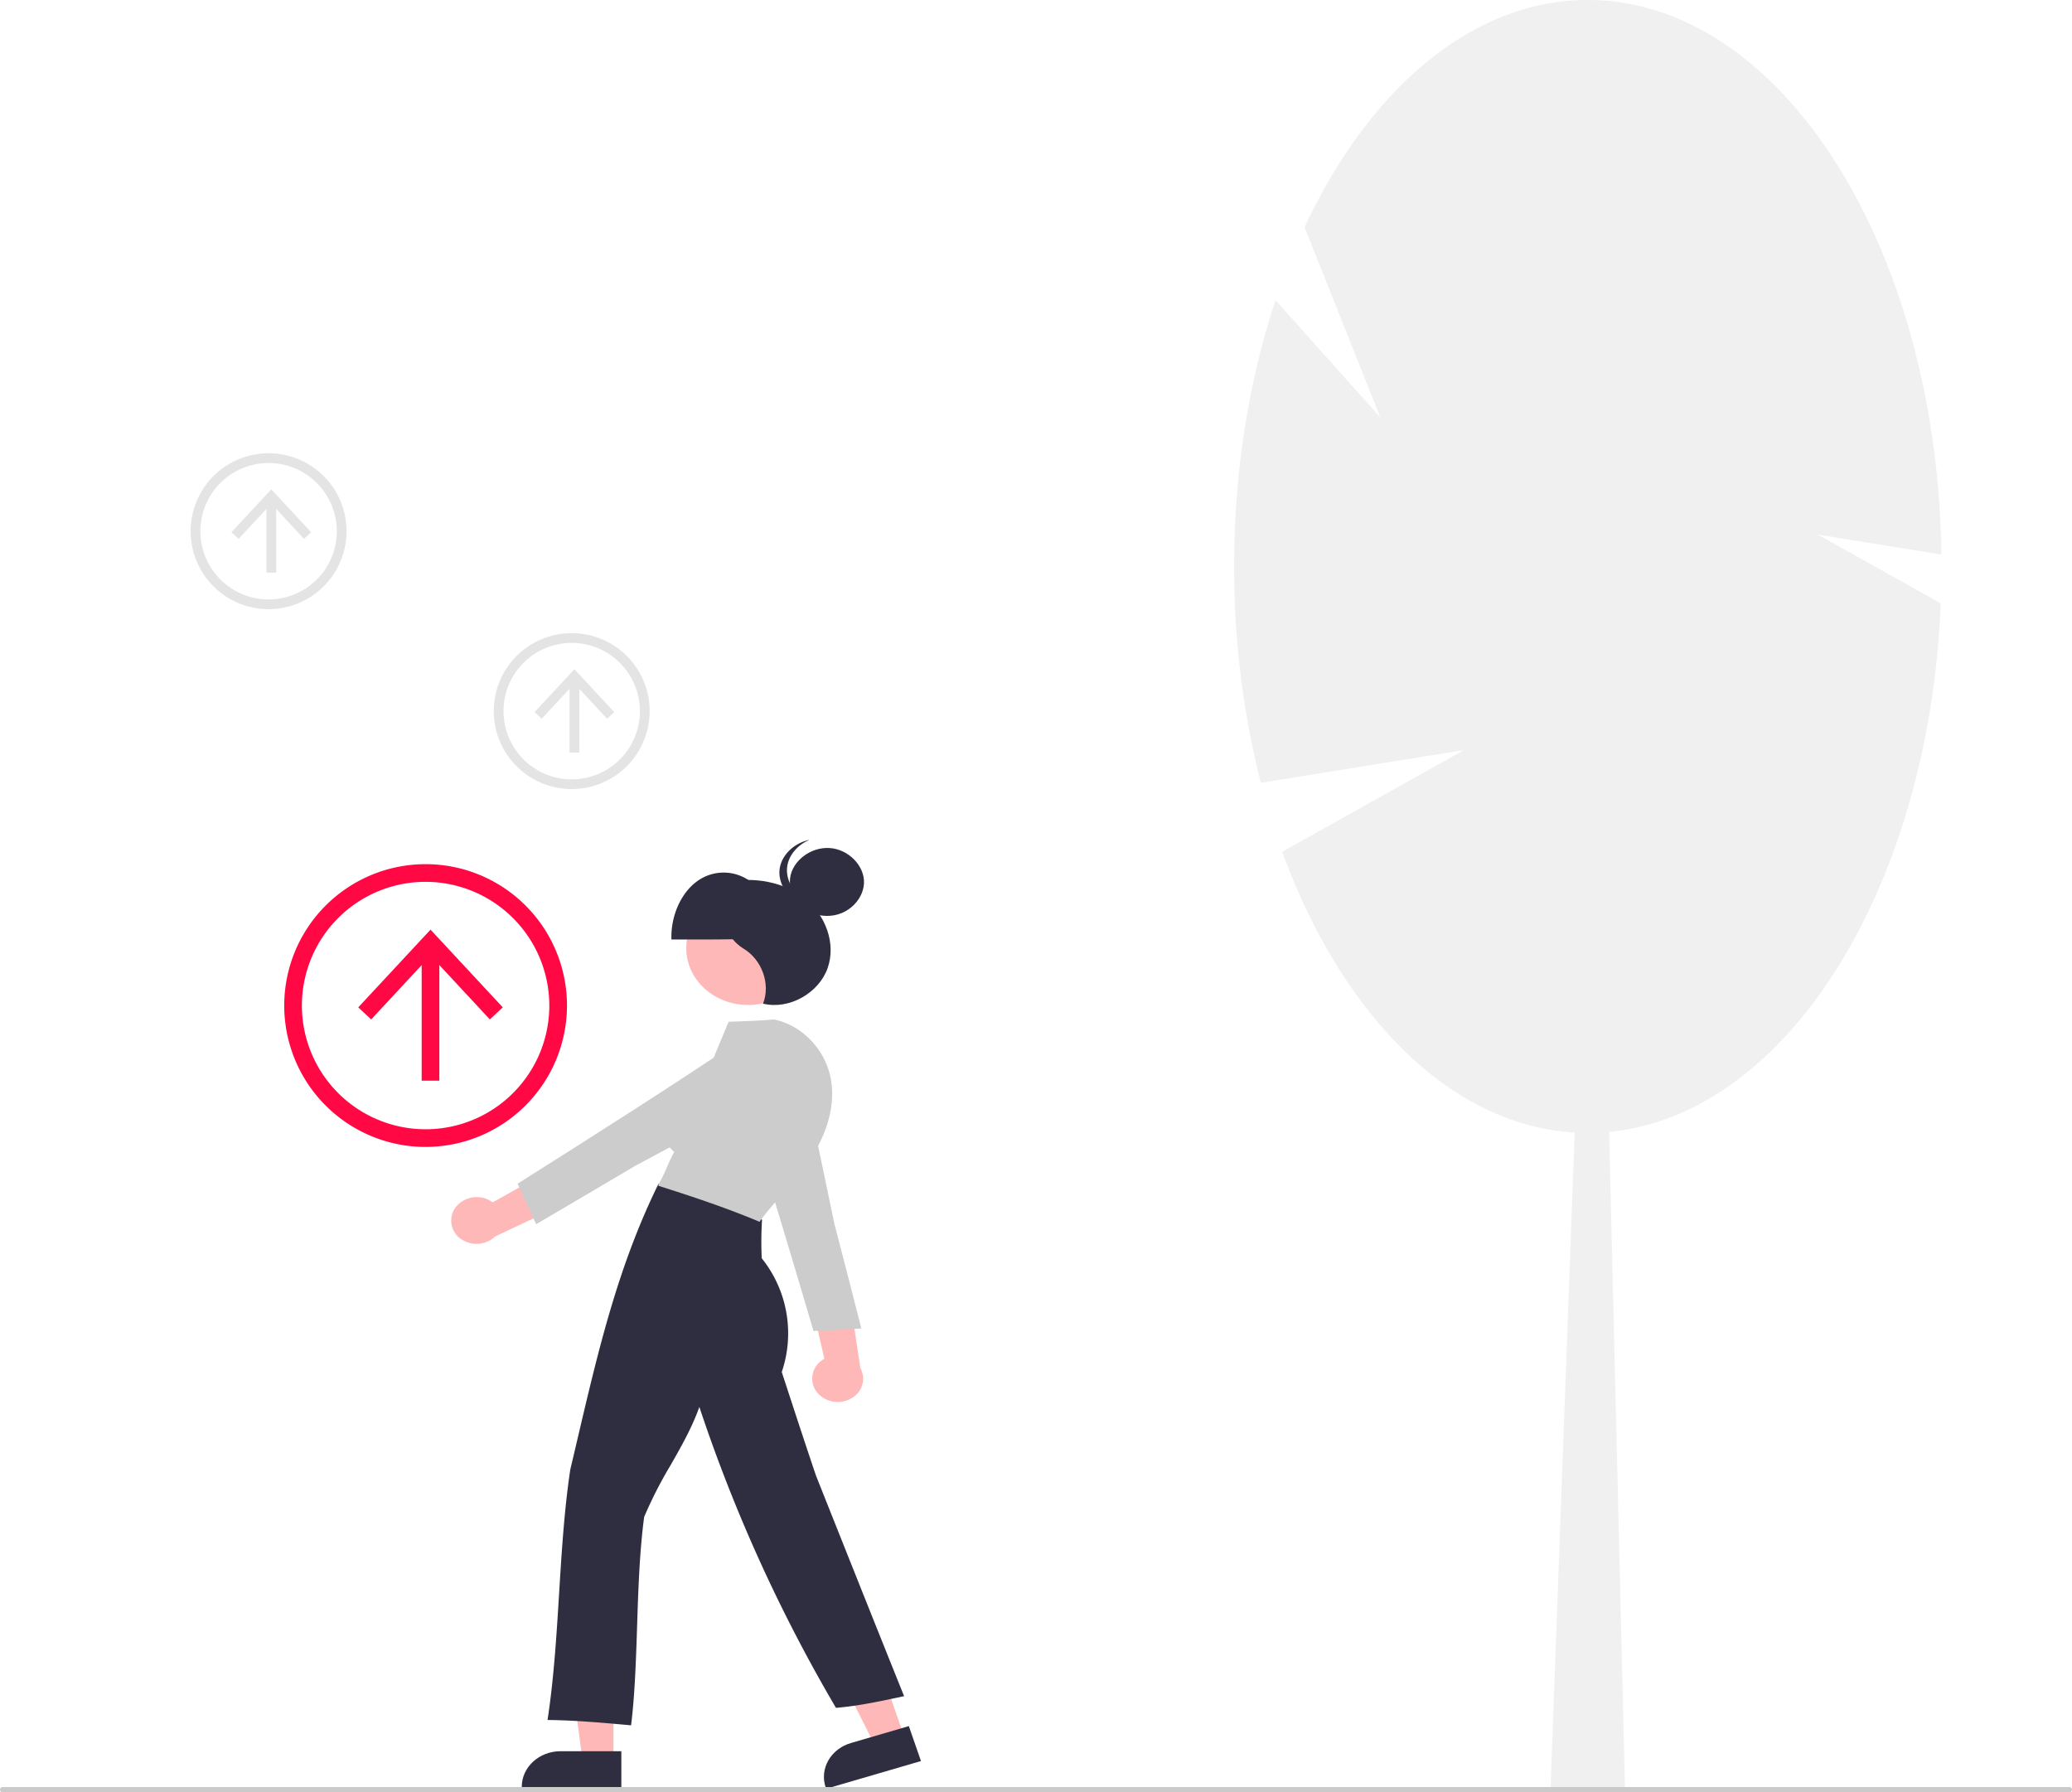 <svg xmlns="http://www.w3.org/2000/svg" data-name="Layer 1" width="774" height="669.5" viewBox="0 0 774 669.5" xmlns:xlink="http://www.w3.org/1999/xlink"><path d="M938.215,322.383C936.733,207.584,878.168,115.25,806.131,115.25c-43.291,0-81.718,33.346-105.815,84.873l28.332,71.087-39.154-43.816c-9.876,29.647-15.481,63.496-15.481,99.445a324.209,324.209,0,0,0,9.987,80.809l75.928-12.241-67.951,37.996c22.137,60.691,62.599,102.141,109.236,104.876l-8.988,244.518,27.814.993-5.945-245.757c66.412-6.324,119.61-91.204,123.871-197.428l-45.894-25.663Z" transform="translate(-213 -115.25)" fill="#f0f0f0"/><rect x="157.515" y="354.402" width="6.602" height="49.253" fill="#ff0844"/><polygon points="187.815 376.276 182.98 380.779 160.823 356.936 138.658 380.779 133.823 376.276 160.823 347.243 187.815 376.276" fill="#ff0844"/><path d="M371.988,543.66a52.812,52.812,0,1,1,52.812-52.812A52.872,52.872,0,0,1,371.988,543.66Zm0-99.023a46.211,46.211,0,1,0,46.211,46.211A46.263,46.263,0,0,0,371.988,444.638Z" transform="translate(-213 -115.25)" fill="#ff0844"/><rect x="212.752" y="253.931" width="3.64" height="27.155" fill="#e4e4e4"/><polygon points="229.458 265.992 226.793 268.475 214.576 255.328 202.356 268.475 199.69 265.992 214.576 249.984 229.458 265.992" fill="#e4e4e4"/><path d="M426.564,409.986a29.118,29.118,0,1,1,29.118-29.118A29.151,29.151,0,0,1,426.564,409.986Zm0-54.596A25.478,25.478,0,1,0,452.042,380.868,25.507,25.507,0,0,0,426.564,355.39Z" transform="translate(-213 -115.25)" fill="#e4e4e4"/><rect x="99.523" y="186.739" width="3.64" height="27.155" fill="#e4e4e4"/><polygon points="116.229 198.799 113.563 201.282 101.346 188.136 89.126 201.282 86.46 198.799 101.346 182.792 116.229 198.799" fill="#e4e4e4"/><path d="M313.334,342.793a29.118,29.118,0,1,1,29.118-29.118A29.151,29.151,0,0,1,313.334,342.793Zm0-54.596a25.478,25.478,0,1,0,25.478,25.478A25.507,25.507,0,0,0,313.334,288.197Z" transform="translate(-213 -115.25)" fill="#e4e4e4"/><path d="M518.732,635.919a8.225,8.225,0,0,1,.958-12.302,9.563,9.563,0,0,1,1.261-.835l-6.993-30.134,16.265,5.84,4.147,27.721a8.218,8.218,0,0,1-2.215,10.588A10.13,10.13,0,0,1,518.732,635.919Z" transform="translate(-213 -115.25)" fill="#ffb8b8"/><path d="M516.885,612.407l-.087-.296c-8.793-29.805-17.882-60.615-28.978-94.162l-.073-.22.245-.131c6.185-3.308,15.481-3.087,21.624.512,5.683,3.33,8.556,9.772,7.002,15.683l8.093,38.673c3.29,12.642,6.696,25.727,9.95,38.629l.092.366-.504.029c-5.926.345-12.048.703-16.953.9Z" transform="translate(-213 -115.25)" fill="#ccc"/><polygon points="229.16 657.57 217.627 657.57 212.138 616.801 229.16 616.801 229.16 657.57" fill="#ffb8b8"/><path d="M445.102,783.066H407.914v-.431c0-7.315,6.493-13.266,14.475-13.266h22.713Z" transform="translate(-213 -115.25)" fill="#2f2e41"/><polygon points="337.837 648.851 326.848 652.06 308.113 614.743 324.331 610.006 337.837 648.851" fill="#ffb8b8"/><path d="M521.602,783.391l-.143-.411c-2.423-6.97,1.792-14.446,9.397-16.667l21.641-6.32,4.537,13.05Z" transform="translate(-213 -115.25)" fill="#2f2e41"/><ellipse cx="279.463" cy="354.21" rx="23.105" ry="21.175" fill="#ffb8b8"/><path d="M502.837,465.536c.131-8.541-3.769-16.999-9.799-21.252a16.778,16.778,0,0,0-19.88.322c-5.937,4.446-9.654,13.028-9.34,21.562C477.121,466.203,490.424,466.237,502.837,465.536Z" transform="translate(-213 -115.25)" fill="#2f2e41"/><path d="M448.745,759.697l-.463-.041c-10.034-.903-20.409-1.835-30.214-1.942l-.533-.006.073-.484c2.323-15.42,3.308-31.45,4.26-46.954.941-15.308,1.913-31.137,4.178-46.17.958-4.026,1.892-8.003,2.823-11.967,7.7-32.798,14.974-63.778,29.987-94.444l.142-.29.344.038c14.087,1.562,27.623,6.272,38.114,13.263l.203.135-.01.23a131.259,131.259,0,0,0-.102,14.173,44.825,44.825,0,0,1,7.482,42.489c4.131,12.652,8.402,25.731,12.759,38.632,10.582,26.587,21.532,54.101,32.756,81.99l.184.457-.518.111c-8.076,1.738-16.407,3.529-24.625,4.225l-.31.026-.147-.252a587.307,587.307,0,0,1-50.883-112.127c-2.805,7.839-6.845,14.914-10.759,21.768a157.116,157.116,0,0,0-9.861,19.314c-1.732,13.037-2.192,27.161-2.636,40.819-.42,12.914-.817,25.112-2.193,36.582Z" transform="translate(-213 -115.25)" fill="#2f2e41"/><path d="M484.575,444.676c10.015-1.978,21.093-.096,28.958,6.097s11.859,16.906,8.628,26.094-14.201,15.652-24.12,13.28c2.841-7.339-.356-16.349-7.302-20.576C482.502,464.556,480.235,452.588,484.575,444.676Z" transform="translate(-213 -115.25)" fill="#2f2e41"/><path d="M496.735,571.62l-.366-.153c-12.776-5.342-25.304-9.441-37.042-13.181l-.36-.071-.001-.956.234.075c.049-.099.104-.212.16-.325.16-.325.27-.546.363-.693l-.003-.001c.979-1.827,1.757-3.593,2.509-5.301.776-1.763,1.578-3.582,2.613-5.508a15.688,15.688,0,0,1-4.023-17.957c2.593-5.632,9.204-10.019,16.151-10.746,2.545-6.422,8.217-19.916,8.217-19.916s11.927-.3,16.723-.858l.081-.009.079.016c10.471,2.103,19.213,11.183,21.258,22.083,1.727,9.199-.895,19.721-7.382,29.628A128.753,128.753,0,0,1,504.93,561.617c-2.922,3.348-5.682,6.511-7.974,9.696Z" transform="translate(-213 -115.25)" fill="#ccc"/><path d="M519.392,459.105v0Z" transform="translate(-213 -115.25)" fill="#2f2e41"/><path d="M519.861,457.224c-7.011-.959-12.515-7.527-11.718-13.982s7.763-11.73,14.831-11.229,13.067,6.694,12.771,13.185S528.812,458.449,519.861,457.224Z" transform="translate(-213 -115.25)" fill="#2f2e41"/><path d="M518.766,453.039c-7.011-.959-12.515-7.527-11.718-13.982.545-4.416,3.979-8.277,8.355-10.117-5.654,1.134-10.52,5.649-11.178,10.979-.797,6.455,4.708,13.023,11.718,13.982a14.465,14.465,0,0,0,7.688-.985A14.866,14.866,0,0,1,518.766,453.039Z" transform="translate(-213 -115.25)" fill="#2f2e41"/><path d="M382.776,566.822a9.996,9.996,0,0,1,12.976-3.271,9.611,9.611,0,0,1,1.279.811l28.672-16.083-.589,16.001-27.137,12.82a10.15,10.15,0,0,1-11.631,1.614A8.342,8.342,0,0,1,382.776,566.822Z" transform="translate(-213 -115.25)" fill="#ffb8b8"/><path d="M406.351,557.392l.276-.174c27.734-17.528,56.404-35.648,87.22-56.413l.202-.136.216.168c5.464,4.242,8.334,12.349,6.678,18.855-1.532,6.02-7.202,10.649-13.802,11.276L450.049,550.846c-11.909,7.055-24.237,14.358-36.426,21.469l-.346.202-.198-.426c-2.33-5.005-4.737-10.177-6.574-14.349Z" transform="translate(-213 -115.25)" fill="#ccc"/><path d="M986,784.75H214a1,1,0,0,1,0-2H986a1,1,0,0,1,0,2Z" transform="translate(-213 -115.25)" fill="#cacaca"/></svg>